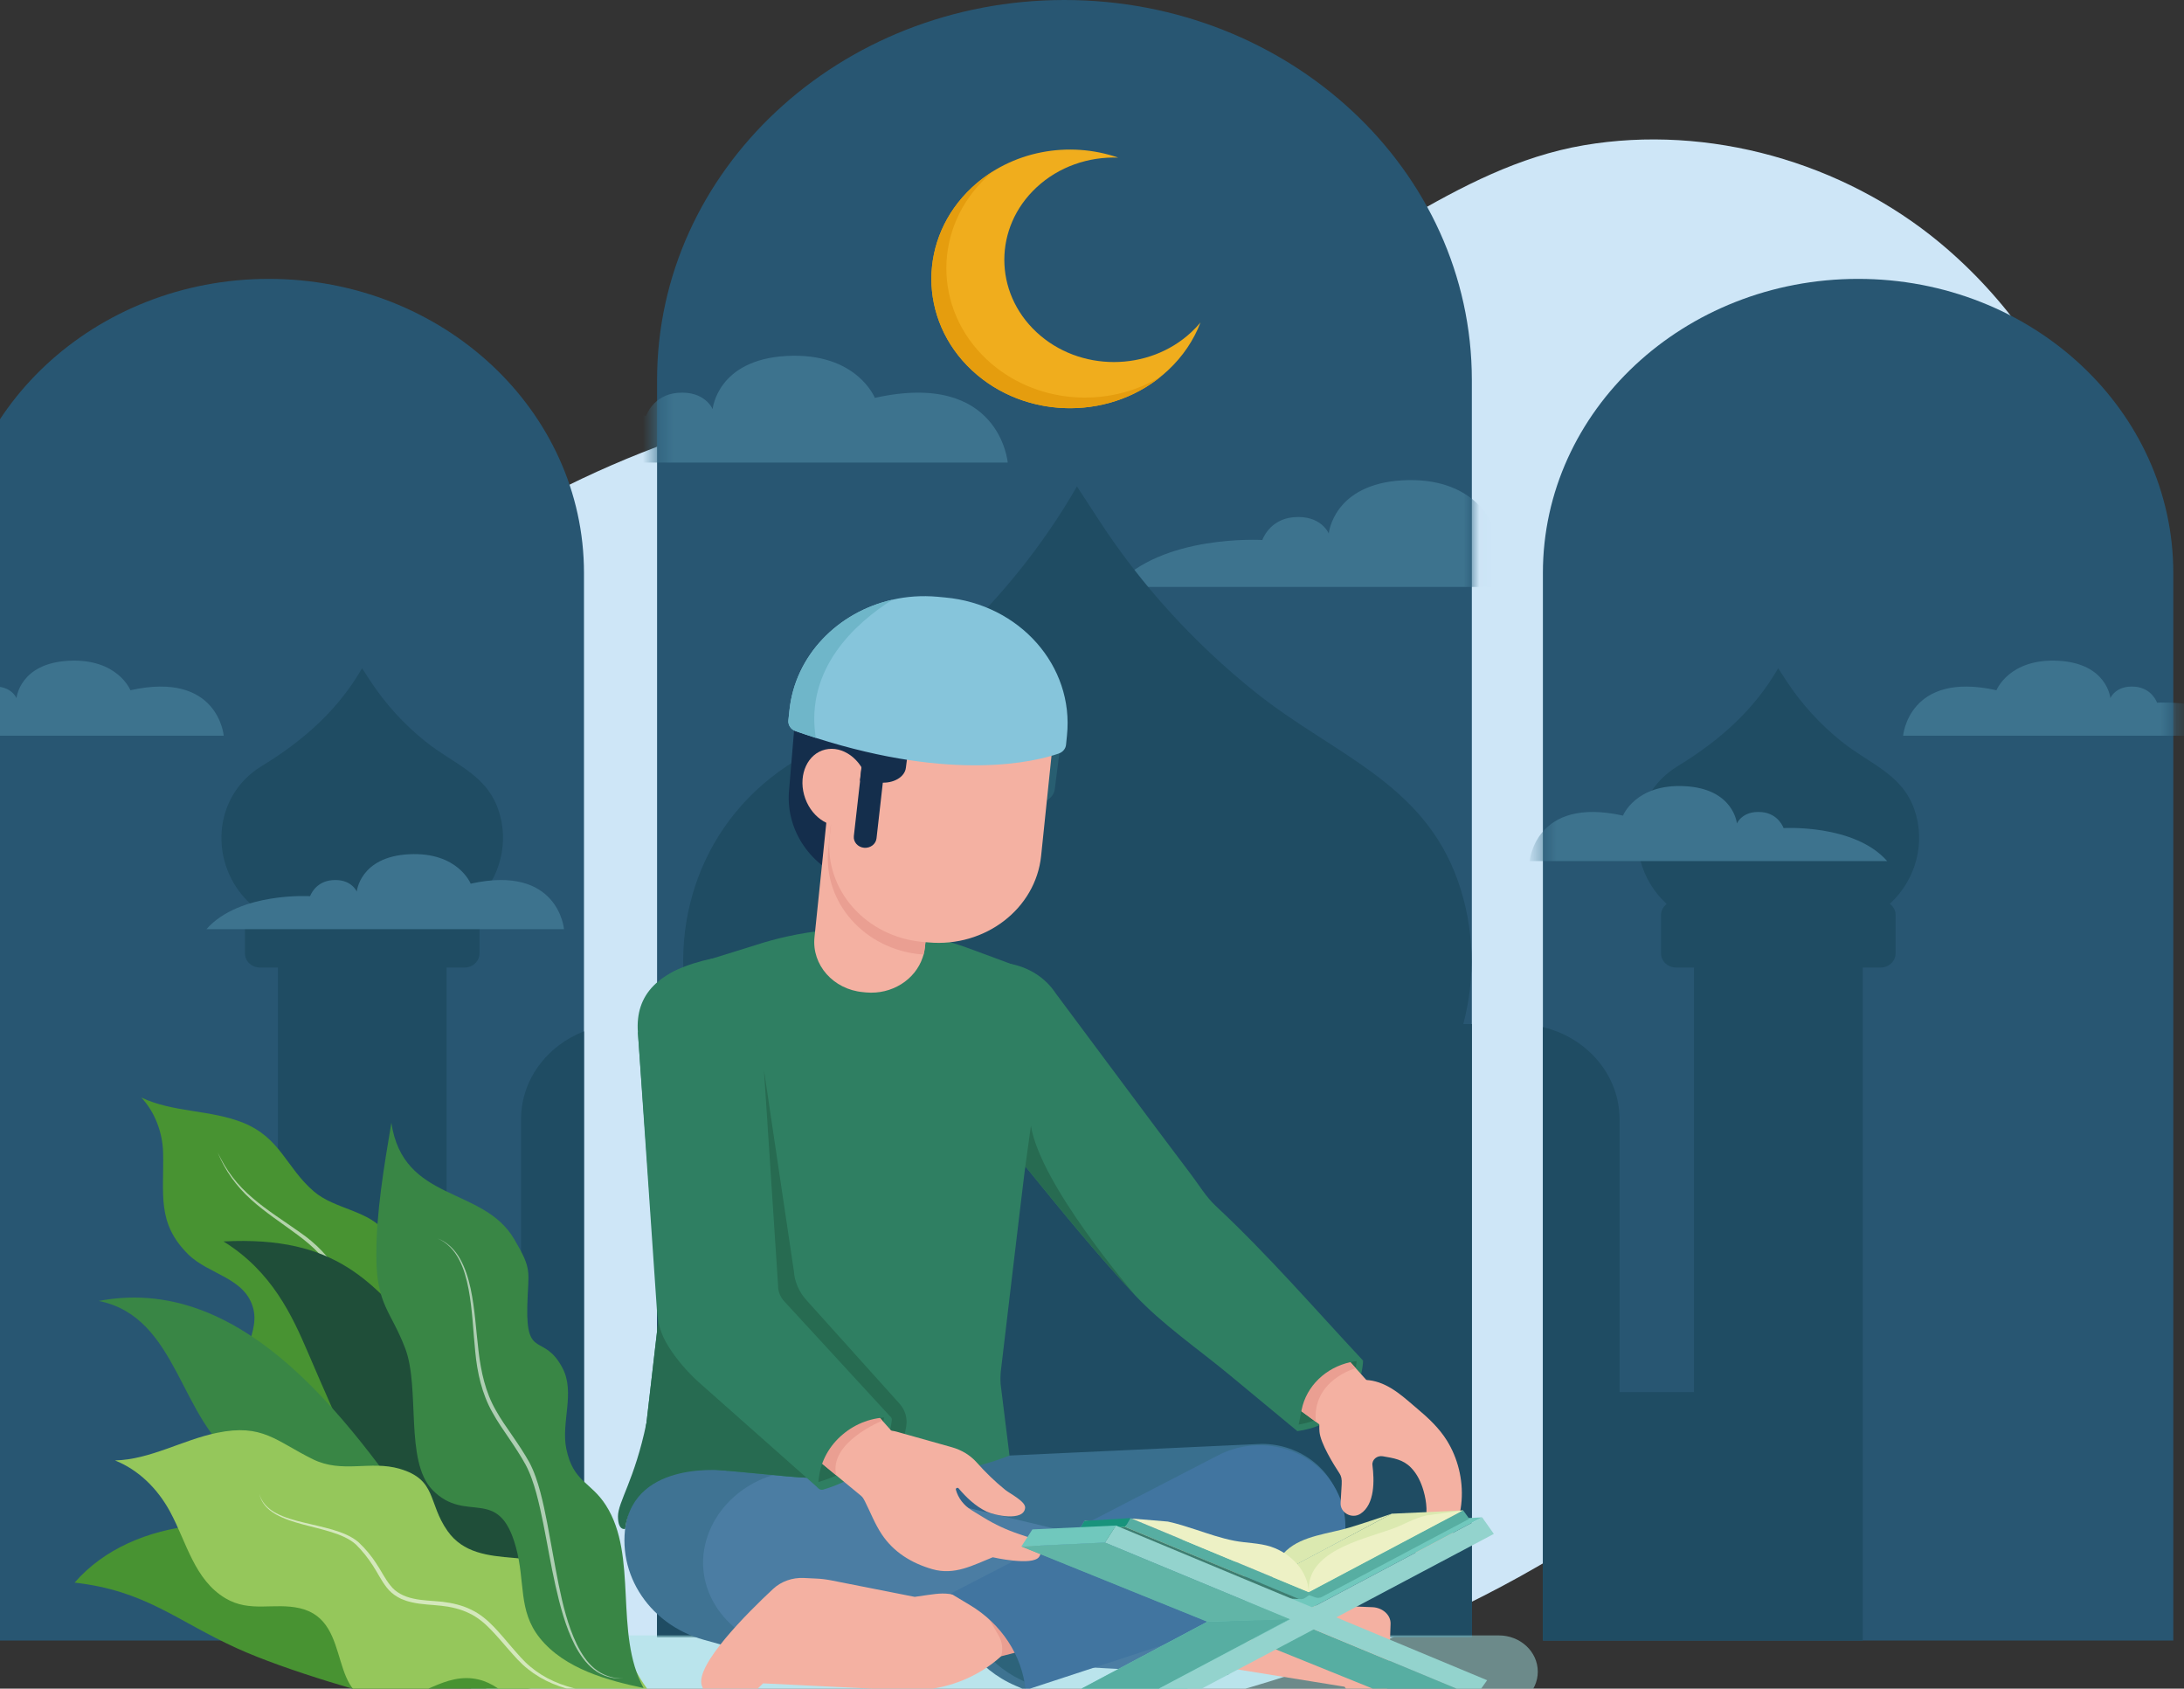 <svg width="141" height="109" viewBox="0 0 141 109" fill="none" xmlns="http://www.w3.org/2000/svg">
<rect x="0" y="0" width="141" height="109" fill="#333333" stroke="none"/>
<path d="M56.46 25.083C64.233 23.727 72.139 22.633 79.596 19.963C87.478 17.141 93.864 10.807 102.253 9.376C110.311 8.001 118.974 10.466 125.241 15.673C133.821 22.803 138.053 34.355 137.676 45.505C137.3 56.654 132.698 67.368 126.156 76.405C117.617 88.2 106.497 98.088 93.331 104.2C73.208 113.543 39.444 118.623 21.123 102.726C11.242 94.152 7.496 79.89 9.539 66.968C13.367 42.746 33.083 29.221 55.743 25.209C55.982 25.167 56.221 25.125 56.46 25.083Z" fill="#CEE6F7"/>
<path d="M95.023 24.532V105.666H42.421V24.532C42.421 10.985 54.197 0 68.72 0C83.247 0 95.023 10.985 95.023 24.532Z" fill="#285672"/>
<path d="M140.309 36.986V105.891H99.61V36.986C99.61 26.5 108.721 18.001 119.96 18.001C131.198 18.001 140.309 26.5 140.309 36.986Z" fill="#285672"/>
<path d="M37.702 36.986V105.891H-3V36.986C-3 26.5 6.115 18.001 17.353 18.001C28.591 18.001 37.702 26.5 37.702 36.986Z" fill="#285672"/>
<path d="M62.751 23.903C59.257 20.644 59.257 15.358 62.751 12.099C65.304 9.718 69.014 9.076 72.191 10.173C70.289 10.105 68.364 10.747 66.912 12.102C64.149 14.679 64.149 18.858 66.912 21.436C69.675 24.014 74.155 24.013 76.918 21.435C77.13 21.238 77.326 21.03 77.505 20.815C77.074 21.943 76.374 23.001 75.406 23.904C71.912 27.163 66.246 27.163 62.751 23.903Z" fill="#F0AD1D"/>
<path d="M74.956 24.297C71.441 27.157 66.101 27.027 62.752 23.904C59.257 20.644 59.257 15.358 62.752 12.1C63.191 11.691 63.665 11.332 64.165 11.026C64.014 11.15 63.864 11.28 63.719 11.415C60.225 14.674 60.225 19.96 63.719 23.218C66.772 26.066 71.485 26.426 74.956 24.297Z" fill="#E59D0E"/>
<mask id="mask0_332_2515" style="mask-type:luminance" maskUnits="userSpaceOnUse" x="42" y="0" width="54" height="106">
<path d="M68.716 0.022C54.191 0.022 42.416 11.006 42.416 24.555V105.688H95.016V24.555C95.017 11.006 83.241 0.022 68.716 0.022Z" fill="white"/>
</mask>
<g mask="url(#mask0_332_2515)">
<path d="M32.195 29.859H65.059C65.059 29.859 64.554 23.887 56.48 25.682C56.48 25.682 55.313 22.74 50.803 22.975C46.293 23.21 46.009 26.41 46.009 26.41C46.009 26.41 45.52 25.204 43.738 25.358C42.167 25.494 41.719 26.829 41.719 26.829C41.719 26.829 35.222 26.432 32.195 29.859Z" fill="#3D738E"/>
</g>
<mask id="mask1_332_2515" style="mask-type:luminance" maskUnits="userSpaceOnUse" x="42" y="0" width="54" height="106">
<path d="M68.716 0.022C54.191 0.022 42.416 11.006 42.416 24.555V105.688H95.016V24.555C95.017 11.006 83.241 0.022 68.716 0.022Z" fill="white"/>
</mask>
<g mask="url(#mask1_332_2515)">
<path d="M71.972 37.886H104.836C104.836 37.886 104.331 31.914 96.257 33.709C96.257 33.709 95.09 30.767 90.58 31.002C86.07 31.238 85.786 34.438 85.786 34.438C85.786 34.438 85.297 33.231 83.515 33.385C81.944 33.521 81.497 34.856 81.497 34.856C81.497 34.856 75 34.459 71.972 37.886Z" fill="#3D738E"/>
</g>
<path d="M33.639 72.252V89.857H28.832V62.453H29.98C30.519 62.453 30.957 62.045 30.957 61.542V59.053C30.957 58.763 30.808 58.508 30.582 58.341L30.609 58.316C32.295 56.743 32.906 54.364 32.167 52.249C31.366 49.953 29.291 49.322 27.486 47.877C26.077 46.749 24.862 45.414 23.897 43.934L23.376 43.135C21.831 45.818 19.594 47.806 16.893 49.45C13.665 51.415 13.479 55.831 16.143 58.316C16.143 58.316 16.157 58.33 16.178 58.349C15.958 58.516 15.814 58.768 15.814 59.054V61.542C15.814 62.045 16.251 62.453 16.79 62.453H17.941V96.56C17.941 96.563 17.94 96.567 17.94 96.57V105.891H37.702V93.034V89.857V66.57C35.316 67.495 33.639 69.69 33.639 72.252Z" fill="#1F4C63"/>
<path d="M94.141 56.912C91.899 50.484 86.087 48.717 81.034 44.671C77.091 41.513 73.688 37.775 70.987 33.634L69.528 31.397C65.202 38.907 58.941 44.474 51.378 49.078C45.186 52.846 42.994 59.835 44.625 66.101H42.421V89.857V93.033V105.666H95.024V93.033V89.857V66.101H94.47C95.264 63.109 95.189 59.916 94.141 56.912Z" fill="#1F4C63"/>
<path d="M122.006 58.341L122.033 58.316C123.719 56.743 124.33 54.364 123.592 52.249C122.791 49.953 120.715 49.322 118.91 47.877C117.501 46.749 116.286 45.414 115.321 43.934L114.8 43.135C113.255 45.818 111.018 47.806 108.317 49.45C105.089 51.415 104.903 55.831 107.568 58.316C107.568 58.316 107.582 58.33 107.603 58.349C107.382 58.516 107.238 58.768 107.238 59.054V61.542C107.238 62.045 107.675 62.453 108.215 62.453H109.365V89.858H104.559V72.253C104.559 69.383 102.456 66.977 99.611 66.296V89.858V93.034V105.891H120.257V96.57C120.257 96.567 120.257 96.565 120.257 96.562V62.453H121.405C121.944 62.453 122.381 62.045 122.381 61.542V59.053C122.381 58.763 122.233 58.508 122.006 58.341Z" fill="#1F4C63"/>
<mask id="mask2_332_2515" style="mask-type:luminance" maskUnits="userSpaceOnUse" x="-3" y="18" width="41" height="88">
<path d="M37.702 36.986V105.891H-3V36.986C-3 26.5 6.115 18.001 17.353 18.001C28.591 18.001 37.702 26.5 37.702 36.986Z" fill="white"/>
</mask>
<g mask="url(#mask2_332_2515)">
<path d="M-8.637 47.487H14.444C14.444 47.487 14.09 43.292 8.419 44.553C8.419 44.553 7.6 42.486 4.432 42.651C1.264 42.817 1.065 45.064 1.065 45.064C1.065 45.064 0.721 44.217 -0.53 44.325C-1.634 44.421 -1.948 45.358 -1.948 45.358C-1.948 45.358 -6.511 45.08 -8.637 47.487Z" fill="#3D738E"/>
</g>
<mask id="mask3_332_2515" style="mask-type:luminance" maskUnits="userSpaceOnUse" x="-3" y="18" width="41" height="88">
<path d="M37.702 36.986V105.891H-3V36.986C-3 26.5 6.115 18.001 17.353 18.001C28.591 18.001 37.702 26.5 37.702 36.986Z" fill="white"/>
</mask>
<g mask="url(#mask3_332_2515)">
<path d="M13.33 59.974H36.412C36.412 59.974 36.057 55.78 30.387 57.04C30.387 57.04 29.567 54.974 26.399 55.14C23.232 55.305 23.033 57.553 23.033 57.553C23.033 57.553 22.689 56.705 21.438 56.813C20.334 56.909 20.02 57.846 20.02 57.846C20.02 57.846 15.457 57.567 13.33 59.974Z" fill="#3D738E"/>
</g>
<mask id="mask4_332_2515" style="mask-type:luminance" maskUnits="userSpaceOnUse" x="99" y="18" width="42" height="88">
<path d="M99.609 36.986V105.891H140.311V36.986C140.311 26.5 131.197 18.001 119.958 18.001C108.72 18.001 99.609 26.5 99.609 36.986Z" fill="white"/>
</mask>
<g mask="url(#mask4_332_2515)">
<path d="M145.949 47.487H122.867C122.867 47.487 123.222 43.292 128.892 44.553C128.892 44.553 129.712 42.486 132.879 42.651C136.047 42.817 136.246 45.064 136.246 45.064C136.246 45.064 136.59 44.217 137.841 44.325C138.945 44.421 139.259 45.358 139.259 45.358C139.259 45.358 143.822 45.08 145.949 47.487Z" fill="#3D738E"/>
</g>
<mask id="mask5_332_2515" style="mask-type:luminance" maskUnits="userSpaceOnUse" x="99" y="18" width="42" height="88">
<path d="M99.609 36.986V105.891H140.311V36.986C140.311 26.5 131.197 18.001 119.958 18.001C108.72 18.001 99.609 26.5 99.609 36.986Z" fill="white"/>
</mask>
<g mask="url(#mask5_332_2515)">
<path d="M121.837 55.58H98.756C98.756 55.58 99.11 51.386 104.781 52.646C104.781 52.646 105.6 50.58 108.768 50.745C111.936 50.91 112.135 53.158 112.135 53.158C112.135 53.158 112.478 52.31 113.73 52.419C114.833 52.514 115.148 53.452 115.148 53.452C115.148 53.452 119.711 53.173 121.837 55.58Z" fill="#3D738E"/>
</g>
<path opacity="0.5" d="M32.636 110.246H96.77C98.157 110.246 99.28 109.197 99.28 107.904C99.28 106.611 98.156 105.563 96.77 105.563H32.636C31.25 105.563 30.126 106.611 30.126 107.904C30.126 109.198 31.25 110.246 32.636 110.246Z" fill="#A6E2E2"/>
<path d="M79.584 103.649C79.614 103.635 85.953 103.639 85.953 103.639L88.596 103.74C89.266 103.766 89.795 104.247 89.776 104.814L89.649 108.563C89.625 109.273 88.891 109.803 88.055 109.712C87.611 109.664 87.213 109.444 86.979 109.118L86.803 108.874L79.088 107.628C79.088 107.628 77.203 104.705 79.584 103.649Z" fill="#F4B1A2"/>
<path d="M60.868 94.151L81.48 93.198C83.945 93.219 86.058 94.85 86.539 97.105C87.198 100.187 84.594 103.032 81.228 102.908L61.578 102.187L60.868 94.151Z" fill="#396F8E"/>
<path d="M41.438 94.416L61.18 94.135L66.54 99.869L53.047 107.243L41.438 94.416Z" fill="#316389"/>
<path d="M52.016 95.338L41.438 94.416L40.529 97.808C39.598 101.28 41.76 104.82 45.436 105.844L49.589 107.001C53.365 108.053 57.253 105.701 57.765 102.056C58.235 98.702 55.626 95.653 52.016 95.338Z" fill="#3F7393"/>
<path d="M79.652 101.437L53.356 95.146C49.813 94.246 46.265 96.485 45.523 99.705C44.736 103.121 47.532 106.391 51.421 106.605L79.277 108.109L79.626 107.708C80.849 106.302 80.791 102.903 79.652 101.437Z" fill="#4B7DA3"/>
<path d="M66.216 109.089L65.557 108.806C63.06 107.732 61.439 105.424 61.379 102.86L66.215 103.879L66.216 109.089Z" fill="#3E7391"/>
<path d="M66.454 108.698L65.842 108.398C63.606 107.3 62.186 105.155 62.136 102.798L62.135 102.783L66.634 103.671L66.454 108.698Z" fill="#2D637A"/>
<path d="M64.634 106.908C64.742 106.894 69.677 105.615 69.614 105.29C69.551 104.964 67.045 101.157 67.045 101.157L62.065 102.911L64.634 106.908Z" fill="#EA9F92"/>
<path d="M45.309 108.805C45.603 109.67 46.364 109.859 47.051 109.829C47.759 109.799 48.421 109.486 48.906 109.007L49.263 108.657L51.114 108.746L51.168 108.749L58.388 109.099C58.533 109.106 58.675 109.109 58.82 109.109C60.986 109.109 63.071 108.323 64.636 106.907C64.767 106.455 64.707 105.976 64.466 105.563C64.137 104.992 63.684 104.213 63.549 103.975C63.436 103.767 62.53 103.159 61.794 102.981C61.032 102.799 60.654 102.846 59.875 102.955L59.054 103.074L53.649 102.007C53.327 101.944 53.001 101.905 52.675 101.892L51.9 101.855C51.153 101.819 50.431 102.076 49.904 102.568C48.265 104.097 44.86 107.481 45.309 108.805Z" fill="#F4B1A2"/>
<path d="M78.602 93.958L61.38 102.86L62.617 103.602C64.653 104.821 65.979 106.843 66.216 109.089L83.03 103.574C86.524 102.428 87.951 98.536 85.94 95.634C84.356 93.35 81.138 92.615 78.602 93.958Z" fill="#4175A0"/>
<path d="M88.001 87.824C88.001 87.824 87.955 91.802 83.757 92.376L83.019 87.394L88.001 87.824Z" fill="#2F7F62"/>
<path d="M87.586 87.779C87.586 87.779 87.543 91.45 83.669 91.98L82.987 87.382L87.586 87.779Z" fill="#276B51"/>
<path d="M73.595 81.734C73.595 82.649 73.991 83.587 74.773 84.306L81.941 89.566L84.653 91.557L86.079 92.604L88.794 89.721L87.403 88.176L86.405 87.067L79.704 79.621C78.221 78.261 75.913 78.208 74.554 79.502C73.91 80.113 73.595 80.915 73.595 81.734Z" fill="#F4B1A2"/>
<path d="M81.881 89.471C81.881 89.471 81.902 89.504 81.941 89.566L84.95 91.775C84.704 89.069 87.527 88.314 87.527 88.314L86.405 87.067L81.881 89.471Z" fill="#EA9F92"/>
<path d="M59.953 66.824C60.038 67.484 60.304 68.134 60.753 68.716C60.806 68.778 60.859 68.841 60.909 68.904C61.422 69.511 61.932 70.115 62.441 70.723C63.567 72.06 64.675 73.417 65.783 74.781C65.783 74.781 65.783 74.784 65.787 74.787C65.921 74.953 66.055 75.118 66.194 75.283C68.48 78.099 70.781 80.922 73.248 83.57C73.251 83.573 73.252 83.577 73.252 83.577C75.032 85.485 77.365 87.08 79.389 88.757C80.844 89.962 82.302 91.171 83.757 92.376L83.842 91.95L84.016 91.088L84.033 91.002C84.341 89.464 85.594 88.275 87.177 87.925C87.311 87.895 87.445 87.872 87.584 87.856C87.722 87.839 87.86 87.826 88.001 87.823C84.872 84.478 81.856 80.982 78.497 77.848C77.86 77.257 77.414 76.495 76.897 75.814C73.963 71.935 71.078 68.025 68.169 64.133C67.5 63.109 66.431 62.446 65.263 62.221C64.24 62.023 63.135 62.161 62.158 62.68C60.53 63.548 59.726 65.216 59.953 66.824Z" fill="#2F7F62"/>
<path d="M65.783 70.432V74.781C65.783 74.781 65.783 74.784 65.787 74.787C65.811 74.83 65.949 75.071 66.172 75.451C66.183 75.365 66.19 75.309 66.194 75.283C68.48 78.099 70.781 80.922 73.248 83.57C73.071 83.326 67.176 76.491 66.558 72.668C66.404 71.719 65.871 71.013 65.783 70.432Z" fill="#276B51"/>
<path d="M90.241 89.893C90.688 90.216 91.097 90.589 91.516 90.941C92.234 91.543 92.918 92.191 93.407 92.975C94.831 95.26 94.766 98.521 92.7 100.462C92.549 100.603 92.384 100.74 92.184 100.808C91.983 100.877 91.738 100.864 91.579 100.731C91.417 100.594 91.381 100.368 91.394 100.164C91.43 99.563 91.786 99.025 91.961 98.445C92.179 97.728 92.113 96.956 91.906 96.236C91.748 95.686 91.501 95.145 91.088 94.726C90.574 94.203 89.977 94.122 89.275 93.999C88.9 93.933 88.56 94.224 88.606 94.577C88.728 95.513 88.776 97.104 87.832 97.71C87.273 98.069 86.514 97.642 86.55 97.01L86.62 95.807C86.64 95.465 86.588 95.273 86.48 95.108C86.111 94.548 85.251 93.17 85.186 92.412C84.992 90.156 87.119 88.26 89.469 89.421C89.743 89.556 89.998 89.717 90.241 89.893Z" fill="#F4B1A2"/>
<path d="M41.731 91.867L41.437 94.416L46.566 94.898C46.619 94.905 46.669 94.908 46.715 94.912L46.835 94.922L46.998 94.938L49.922 95.212L50.793 95.295C50.916 95.305 51.037 95.318 51.161 95.324C51.355 95.344 51.554 95.357 51.748 95.367C51.855 95.374 51.964 95.38 52.071 95.384C52.117 95.387 52.163 95.39 52.209 95.39C52.311 95.394 52.417 95.4 52.52 95.404H52.531C52.538 95.404 52.545 95.407 52.552 95.404C52.605 95.407 52.654 95.41 52.708 95.41C52.746 95.413 52.789 95.413 52.828 95.413H52.863C53.086 95.423 53.309 95.427 53.532 95.43H54.23C54.332 95.43 54.435 95.43 54.534 95.427C54.654 95.43 54.775 95.427 54.895 95.427H55.1C56.035 95.42 56.962 95.4 57.883 95.354C58.913 95.301 59.935 95.212 60.948 95.057C61.263 95.011 61.578 94.955 61.889 94.895C62.339 94.809 62.788 94.707 63.231 94.588C63.882 94.416 64.53 94.205 65.167 93.954C65.171 93.954 65.171 93.951 65.174 93.951L64.601 89.342C64.576 88.985 64.59 88.622 64.643 88.265C64.643 88.265 65.971 77.026 66.172 75.451C66.183 75.365 66.19 75.309 66.194 75.283C66.197 75.276 66.197 75.269 66.197 75.269L66.558 72.668L67.146 68.442L67.358 66.903L59.953 66.824L48.343 66.701L43.002 66.645L41.182 66.626L41.49 70.931L42.241 81.348L42.436 84.036L42.513 85.129L42.499 85.264L42.29 87.05L41.735 91.854C41.735 91.858 41.731 91.864 41.731 91.867Z" fill="#2F7F62"/>
<path d="M41.437 94.416L50.792 95.295C50.916 95.305 51.036 95.318 51.16 95.324C51.355 95.344 51.553 95.357 51.748 95.367C51.9 95.377 52.056 95.387 52.208 95.39C52.417 95.4 52.622 95.41 52.827 95.413C50.548 93.168 43.674 85.436 42.435 84.036L42.513 85.129L42.29 87.05L41.437 94.416Z" fill="#276B51"/>
<path d="M46.998 94.938C46.998 94.938 40.953 94.135 40.359 98.688C40.359 98.688 39.901 98.831 39.896 97.888C39.891 96.944 40.972 95.531 41.731 91.869C42.492 88.207 46.998 94.938 46.998 94.938Z" fill="#276B51"/>
<path d="M49.329 69.117L51.254 82.058C51.303 82.739 51.583 83.388 52.054 83.91L58.07 90.599C58.433 91.002 58.593 91.53 58.509 92.051C58.375 92.883 58.022 94.062 57.095 94.416C54.975 95.225 45.39 83.802 45.39 83.802L49.329 69.117Z" fill="#276B51"/>
<path d="M45.157 67.563L64.384 69.198C65.401 69.284 66.295 69.023 66.997 68.55C69.357 66.961 68.772 63.512 66.064 62.518C64.763 62.04 63.57 61.582 62.437 61.174C61.839 60.96 61.234 60.772 60.621 60.613C57.443 59.791 54.087 59.731 50.877 60.435C50.158 60.59 49.443 60.785 48.742 61.016L44.045 62.475C41.009 63.486 41.855 67.283 45.157 67.563Z" fill="#2F7F62"/>
<path d="M57.579 91.633C57.513 92.357 57.011 95.016 53.152 96.148C52.955 96.206 52.752 96.071 52.739 95.878L52.383 90.85L57.397 91.426C57.508 91.438 57.588 91.529 57.579 91.633Z" fill="#2F7F62"/>
<path d="M57.095 91.178C57.095 91.178 57.15 94.579 52.508 95.749L53.038 91.595L57.095 91.178Z" fill="#276B51"/>
<path d="M43.426 84.977C43.426 85.782 43.741 86.611 44.378 87.291L50.212 92.108L53.988 95.229L55.999 96.889L59.234 94.251L56.965 91.699L55.248 89.767L49.398 83.19C48.081 81.787 45.89 81.569 44.502 82.702C43.787 83.286 43.426 84.115 43.426 84.977Z" fill="#F4B1A2"/>
<path d="M53.989 95.229C53.482 93.099 56.965 91.699 56.965 91.699L55.249 89.767L50.212 92.109L53.989 95.229Z" fill="#EA9F92"/>
<path d="M41.182 66.626L41.777 75.286C41.777 75.286 41.777 75.289 41.777 75.293L42.414 84.61C42.442 84.993 42.499 85.373 42.612 85.743C42.736 86.136 42.909 86.525 43.178 86.948C43.699 87.77 44.35 88.519 45.079 89.19L52.791 96.023L52.863 95.407C52.994 94.281 53.567 93.29 54.413 92.584C55.259 91.874 56.301 91.477 57.515 91.477L50.633 83.999C50.375 83.723 50.234 83.368 50.235 83.001L49.341 69.372C49.348 67.133 46.008 61.865 46.008 61.865C42.444 62.62 41.009 64.219 41.182 66.626Z" fill="#2F7F62"/>
<path d="M61.448 93.414L57.914 92.42C57.543 92.316 57.148 92.303 56.775 92.398C55.954 92.609 54.784 93.294 55.109 95.513C55.175 95.964 55.632 96.497 55.837 96.902C56.199 97.618 56.48 98.368 56.933 99.045C57.688 100.175 58.828 100.891 60.179 101.283C61.627 101.702 62.8 101.035 64.093 100.518C64.093 100.518 66.664 101.105 67.084 100.492C67.251 100.247 67.245 100.019 67.176 99.833C67.081 99.573 66.849 99.377 66.571 99.284L65.781 99.018C64.985 98.751 64.225 98.397 63.517 97.963L62.722 97.476C62.22 97.169 61.86 96.699 61.711 96.156C61.684 96.056 61.822 95.991 61.891 96.073C62.385 96.66 62.98 97.227 63.699 97.571C64.184 97.804 66.094 98.231 66.183 97.329C66.223 96.917 65.201 96.411 64.9 96.168C64.229 95.627 63.616 95.027 63.05 94.391C62.633 93.924 62.072 93.589 61.448 93.414Z" fill="#F4B1A2"/>
<path d="M55.966 46.193L51.38 45.789L50.933 51.128C50.758 53.642 52.363 55.983 54.9 56.849C54.925 56.858 54.951 56.866 54.978 56.875L55.966 46.193Z" fill="#142E4C"/>
<path d="M65.128 51.783L66.442 51.901C67.293 51.977 68.034 51.545 68.097 50.934L68.492 47.838L65.615 47.579L65.128 51.783Z" fill="#285E71"/>
<path d="M55.716 64.04L55.914 64.06C57.578 64.209 59.089 63.238 59.567 61.802C59.588 61.739 59.61 61.679 59.624 61.617C59.666 61.462 59.695 61.306 59.712 61.141L59.716 61.115L60.487 53.65L60.526 53.25C60.714 51.467 59.309 49.879 57.401 49.707L57.199 49.687C55.882 49.572 54.668 50.15 53.982 51.104C53.928 51.176 53.883 51.246 53.837 51.322C53.829 51.332 53.822 51.345 53.815 51.355C53.589 51.728 53.444 52.154 53.398 52.609L53.352 53.065L52.584 60.497C52.399 62.284 53.801 63.868 55.716 64.04Z" fill="#F4B1A2"/>
<path d="M59.468 61.603L59.624 61.617C59.666 61.462 59.695 61.306 59.712 61.141L59.716 61.115L60.487 53.65L60.526 53.25C60.714 51.467 59.309 49.879 57.401 49.707L57.199 49.687C55.882 49.572 54.668 50.15 53.982 51.104C53.928 51.176 53.883 51.246 53.837 51.322L53.475 54.815C53.121 58.236 55.804 61.273 59.468 61.603Z" fill="#EA9F92"/>
<path d="M59.561 60.798L59.942 60.831C63.605 61.161 66.864 58.658 67.216 55.24L67.868 48.954L67.945 48.195C68.301 44.778 65.616 41.741 61.953 41.41L61.571 41.376C57.908 41.047 54.65 43.549 54.297 46.968L54.207 47.84L53.568 54.01C53.213 57.429 55.898 60.466 59.561 60.798Z" fill="#F4B1A2"/>
<path d="M53.038 51.454L54.374 51.574C55.225 51.65 55.982 51.069 56.064 50.275L56.555 46.249L53.678 45.99L53.038 51.454Z" fill="#142E4C"/>
<path d="M51.912 51.304C52.28 52.652 53.487 53.529 54.609 53.262C55.731 52.996 56.343 51.688 55.975 50.34C55.608 48.992 54.4 48.116 53.278 48.382C52.157 48.648 51.545 49.957 51.912 51.304Z" fill="#F4B1A2"/>
<path d="M55.787 54.722C56.192 54.758 56.552 54.482 56.59 54.104L57.471 46.321L56.004 46.189L55.124 53.972C55.085 54.35 55.382 54.685 55.787 54.722Z" fill="#142E4C"/>
<path d="M55.517 50.393L56.831 50.511C57.682 50.588 58.423 50.155 58.486 49.544L58.881 46.448L56.005 46.189L55.517 50.393Z" fill="#142E4C"/>
<path d="M51.366 47.193C51.809 47.348 52.244 47.493 52.669 47.629C61.624 50.485 66.877 49.151 68.353 48.639C68.615 48.547 68.799 48.329 68.824 48.068L68.884 47.474C69.351 42.986 65.826 39.001 61.015 38.566L60.516 38.519C59.514 38.43 58.537 38.499 57.614 38.711C54.092 39.507 51.331 42.31 50.966 45.862L50.899 46.493C50.867 46.797 51.058 47.087 51.366 47.193Z" fill="#86C5DB"/>
<path d="M51.366 47.193C51.808 47.348 52.244 47.493 52.668 47.629C51.957 43.158 55.235 40.216 57.613 38.711C54.091 39.506 51.33 42.31 50.966 45.862L50.899 46.493C50.867 46.797 51.058 47.087 51.366 47.193Z" fill="#6FB6C9"/>
<path d="M65.942 99.819L71.335 99.57L95.26 109.507L89.649 109.412L65.942 99.819Z" fill="#57AEA2"/>
<path d="M70.175 110.268L74.687 110.524L80.606 105.94L83.283 104.521L84.758 103.738L95.69 97.943L90.168 98.198L81.933 102.565L80.498 103.326L80.46 103.345H80.458L77.85 104.729L77.791 104.761L69.237 109.306L70.175 110.268Z" fill="#70C8BD"/>
<path d="M69.237 109.307L73.754 109.562L80.585 105.93L83.254 104.509L83.306 104.48L83.202 104.486H83.198L77.947 104.677L69.237 109.307Z" fill="#57AEA2"/>
<path d="M70.018 98.17L80.674 102.593L89.879 97.712L90.243 98.214L81.252 102.978L80.689 102.77L80.238 103.07L69.706 98.701L70.018 98.17Z" fill="#57AEA2"/>
<path d="M70.018 98.17L80.524 102.51C80.492 101.151 79.374 100.233 78.093 99.781C77.44 99.551 76.714 99.471 76.036 99.309C74.782 99.009 73.545 98.617 72.284 98.344L70.018 98.17Z" fill="#EDF1C5"/>
<path d="M94.464 97.493L89.856 97.706L81.893 101.929L84.49 102.773L94.464 97.493Z" fill="#DBE9B0"/>
<path d="M92.082 97.819C91.293 97.998 90.601 98.431 89.847 98.698C87.85 99.405 84.295 100.165 84.508 102.773L94.464 97.493L92.082 97.819Z" fill="#EDF1C5"/>
<path d="M89.856 97.706C88.952 98.01 88.051 98.321 87.137 98.596C85.798 99 84.109 99.117 83.06 100.072C82.835 100.277 82.645 100.517 82.524 100.789C82.477 100.893 82.387 101.677 82.376 101.683L89.856 97.706Z" fill="#DBE9B0"/>
<path d="M72.981 97.988L84.508 102.772L94.464 97.493L94.858 98.035L85.344 103.077C85.211 103.148 85.05 103.158 84.906 103.106L84.524 102.965L84.254 103.144C84.118 103.233 83.943 103.25 83.791 103.187L72.644 98.562L72.981 97.988Z" fill="#57AEA2"/>
<path d="M73.054 98.019L84.49 102.772C84.458 101.437 83.36 100.263 82.041 99.833C81.29 99.588 80.454 99.603 79.675 99.451C78.814 99.282 78.007 98.998 77.18 98.727C76.594 98.535 76.004 98.345 75.398 98.214L73.054 98.019Z" fill="#EDF1C5"/>
<path d="M83.869 103.212L80.238 103.07L69.706 98.701L72.644 98.563L83.869 103.212Z" fill="#3E7D71"/>
<path d="M72.981 97.988L70.017 98.17L69.706 98.701L72.644 98.563L72.981 97.988Z" fill="#18937C"/>
<path d="M71.335 99.57L72.046 98.47L96.01 108.455L95.261 109.507L71.335 99.57Z" fill="#93D3CD"/>
<path d="M73.754 109.562L74.687 110.522V110.524L74.691 110.524L82.147 106.585L84.831 105.164L86.304 104.381H86.306L96.443 99.009L95.69 97.943L84.758 103.738L83.283 104.521L80.606 105.94L73.754 109.562Z" fill="#93D3CD"/>
<path d="M65.942 99.819L71.335 99.57L83.283 104.521L77.948 104.677L65.942 99.819Z" fill="#61B5A7"/>
<path d="M72.046 98.47L66.653 98.719L65.942 99.819L71.335 99.57L72.046 98.47Z" fill="#70C8BD"/>
<path d="M10.529 74.372C10.495 73.115 10.005 71.776 9.121 70.843C11.182 71.82 13.608 71.625 15.702 72.473C18.119 73.452 18.464 75.356 20.262 76.904C21.64 78.089 23.876 78.098 24.961 79.629C26.205 81.386 25.047 83.558 26.47 85.286C27.626 86.689 29.992 87.017 31.416 88.274C33.124 89.781 34.252 91.698 34.819 93.841C35.645 96.966 35.373 101.735 38.262 103.968C35.456 101.647 32.216 101.071 29.168 99.372C25.504 97.33 25.719 92.9 21.22 91.499C19.595 90.993 17.224 91.348 16.125 89.75C14.912 87.985 16.788 86.292 16.363 84.514C15.875 82.469 13.493 82.29 12.157 80.971C10.088 78.929 10.6 77.05 10.529 74.372Z" fill="#489332"/>
<g opacity="0.59">
<path d="M31.037 97.692C29.906 97.119 28.817 96.468 27.869 95.658C26.912 94.858 26.105 93.902 25.489 92.836C24.268 90.686 23.707 88.239 23.133 85.828C22.837 84.621 22.521 83.395 21.911 82.286C21.311 81.173 20.392 80.247 19.347 79.534C18.321 78.802 17.245 78.137 16.301 77.323C15.827 76.919 15.39 76.474 15.014 75.981C14.639 75.489 14.322 74.953 14.057 74.392C14.519 75.545 15.267 76.582 16.203 77.425C17.139 78.27 18.206 78.957 19.209 79.706C19.712 80.078 20.189 80.474 20.609 80.924C21.029 81.372 21.387 81.872 21.678 82.41C22.261 83.487 22.566 84.696 22.852 85.9C23.145 87.11 23.444 88.32 23.818 89.51C24.195 90.697 24.646 91.873 25.297 92.946C25.947 94.018 26.788 94.975 27.775 95.762C28.765 96.546 29.875 97.175 31.037 97.692Z" fill="white"/>
</g>
<path d="M32.549 96.752C31.955 92.123 29.972 89.465 27.313 86.474C24.08 82.838 21.782 79.745 14.428 80.133C17.575 82.074 18.887 84.985 19.872 87.279C20.906 89.689 21.923 92.02 23.052 94.388C25.338 99.182 30.916 99.836 33.115 105.002C35.302 103.035 32.855 99.137 32.549 96.752Z" fill="#1F4E39"/>
<path d="M35.719 110.896C32.993 110.675 30.21 110.897 27.549 110.271C23.971 109.429 18.496 107.845 15.289 106.389C11.391 104.62 9.42 102.677 4.817 102.155C8.581 97.809 16.252 97.335 21.317 100.18C24.472 101.952 26.148 105.586 29.334 107.361C31.609 108.629 34.36 109.18 36.997 109.25C36.588 109.777 36.201 110.443 35.719 110.896Z" fill="#489332"/>
<path d="M28.684 100.536C23.684 93.333 16.478 82.04 6.375 83.973C11.56 85.011 11.565 91.763 15.498 94.332C17.697 95.769 20.597 95.693 22.977 96.713C25.069 97.609 26.992 98.988 28.684 100.536Z" fill="#398645"/>
<path d="M10.978 97.574C10.178 96.095 8.951 94.877 7.424 94.268C9.705 94.211 11.784 92.943 14.007 92.486C16.957 91.879 17.802 93.008 20.193 94.188C22.102 95.129 23.901 94.252 25.802 94.807C28.222 95.514 27.611 97.001 28.891 98.818C30.91 101.685 35.277 99.495 38.033 102.147C40.083 104.12 40.752 109.963 43.937 110.439C41.026 109.861 37.922 111.731 35.299 111.068C33.61 110.641 32.642 108.832 30.924 108.415C28.691 107.873 27.06 109.758 24.953 109.857C20.88 110.048 22.979 104.647 19.359 103.808C17.697 103.424 16.148 104.112 14.558 103.167C12.547 101.97 12.052 99.559 10.978 97.574Z" fill="#95C75B"/>
<path d="M27.923 96.176C26.11 94.322 27.145 89.598 26.155 87.019C25.224 84.593 24.316 84.238 24.296 81.112C24.278 78.31 24.797 75.267 25.267 72.472C26.033 77.623 31.167 76.553 33.186 79.964C34.407 82.026 34.096 82.01 34.042 84.317C33.961 87.768 35.104 86.023 36.311 88.293C37.152 89.875 36.21 91.817 36.561 93.515C37.007 95.68 38.132 95.621 39.117 97.162C41.217 100.444 39.622 105.406 41.548 108.958C39.289 108.479 36.459 107.74 34.847 105.726C33.429 103.953 33.933 102.122 33.3 99.839C32.188 95.835 30.108 98.409 27.923 96.176Z" fill="#398645"/>
<g opacity="0.59">
<path d="M40.214 108.343C39.544 108.353 38.892 108.121 38.387 107.704C37.878 107.287 37.52 106.712 37.23 106.119C36.657 104.918 36.338 103.599 36.067 102.281C35.802 100.958 35.581 99.623 35.325 98.292C35.196 97.626 35.057 96.962 34.882 96.305C34.705 95.65 34.496 94.997 34.173 94.388C33.842 93.796 33.469 93.241 33.09 92.69C32.711 92.141 32.326 91.601 32.007 91.024C31.345 89.878 31.054 88.55 30.895 87.214C30.733 85.873 30.666 84.505 30.384 83.173C30.237 82.511 30.038 81.853 29.706 81.265C29.381 80.678 28.884 80.175 28.258 79.941C28.872 80.204 29.337 80.718 29.641 81.304C29.949 81.892 30.125 82.546 30.25 83.206C30.502 84.529 30.544 85.891 30.682 87.246C30.808 88.599 31.114 89.969 31.784 91.156C32.109 91.752 32.496 92.301 32.87 92.851C33.243 93.4 33.61 93.957 33.928 94.532C34.237 95.105 34.447 95.742 34.625 96.385C34.801 97.031 34.943 97.689 35.076 98.35C35.343 99.673 35.559 101.012 35.858 102.334C36.156 103.652 36.499 104.977 37.109 106.185C37.423 106.779 37.806 107.353 38.34 107.763C38.869 108.177 39.544 108.384 40.214 108.343Z" fill="white"/>
</g>
<g opacity="0.59">
<path d="M41.311 109.742C40.055 109.507 38.766 109.372 37.531 109.09C36.914 108.951 36.312 108.772 35.755 108.523C35.197 108.275 34.688 107.955 34.242 107.581C33.79 107.211 33.43 106.765 33.046 106.33C32.668 105.892 32.301 105.444 31.892 105.018C31.486 104.593 31.018 104.191 30.443 103.912C29.873 103.628 29.227 103.47 28.577 103.393C27.918 103.321 27.279 103.321 26.676 103.183C26.074 103.053 25.538 102.78 25.202 102.334C24.851 101.903 24.607 101.383 24.284 100.905C23.968 100.42 23.595 99.97 23.157 99.557C22.689 99.148 22.076 98.918 21.47 98.737C20.858 98.558 20.233 98.429 19.618 98.279C19.004 98.131 18.391 97.966 17.852 97.685C17.315 97.409 16.879 96.969 16.742 96.419C16.8 96.693 16.922 96.956 17.109 97.18C17.296 97.405 17.54 97.591 17.806 97.744C18.344 98.049 18.959 98.234 19.568 98.403C20.182 98.566 20.803 98.706 21.397 98.894C21.988 99.081 22.568 99.318 22.985 99.701C23.389 100.103 23.749 100.553 24.054 101.025C24.369 101.495 24.6 102.01 24.974 102.479C25.154 102.715 25.396 102.925 25.674 103.084L25.888 103.198C25.962 103.23 26.04 103.256 26.116 103.286C26.266 103.35 26.428 103.384 26.587 103.425C27.226 103.574 27.9 103.58 28.519 103.652C29.146 103.722 29.755 103.869 30.29 104.131C30.829 104.387 31.277 104.763 31.678 105.177C32.081 105.591 32.451 106.035 32.834 106.472C33.218 106.905 33.598 107.356 34.078 107.73C34.549 108.108 35.083 108.427 35.663 108.671C36.242 108.916 36.86 109.087 37.489 109.215C38.751 109.457 40.038 109.565 41.311 109.742Z" fill="white"/>
</g>
</svg>
